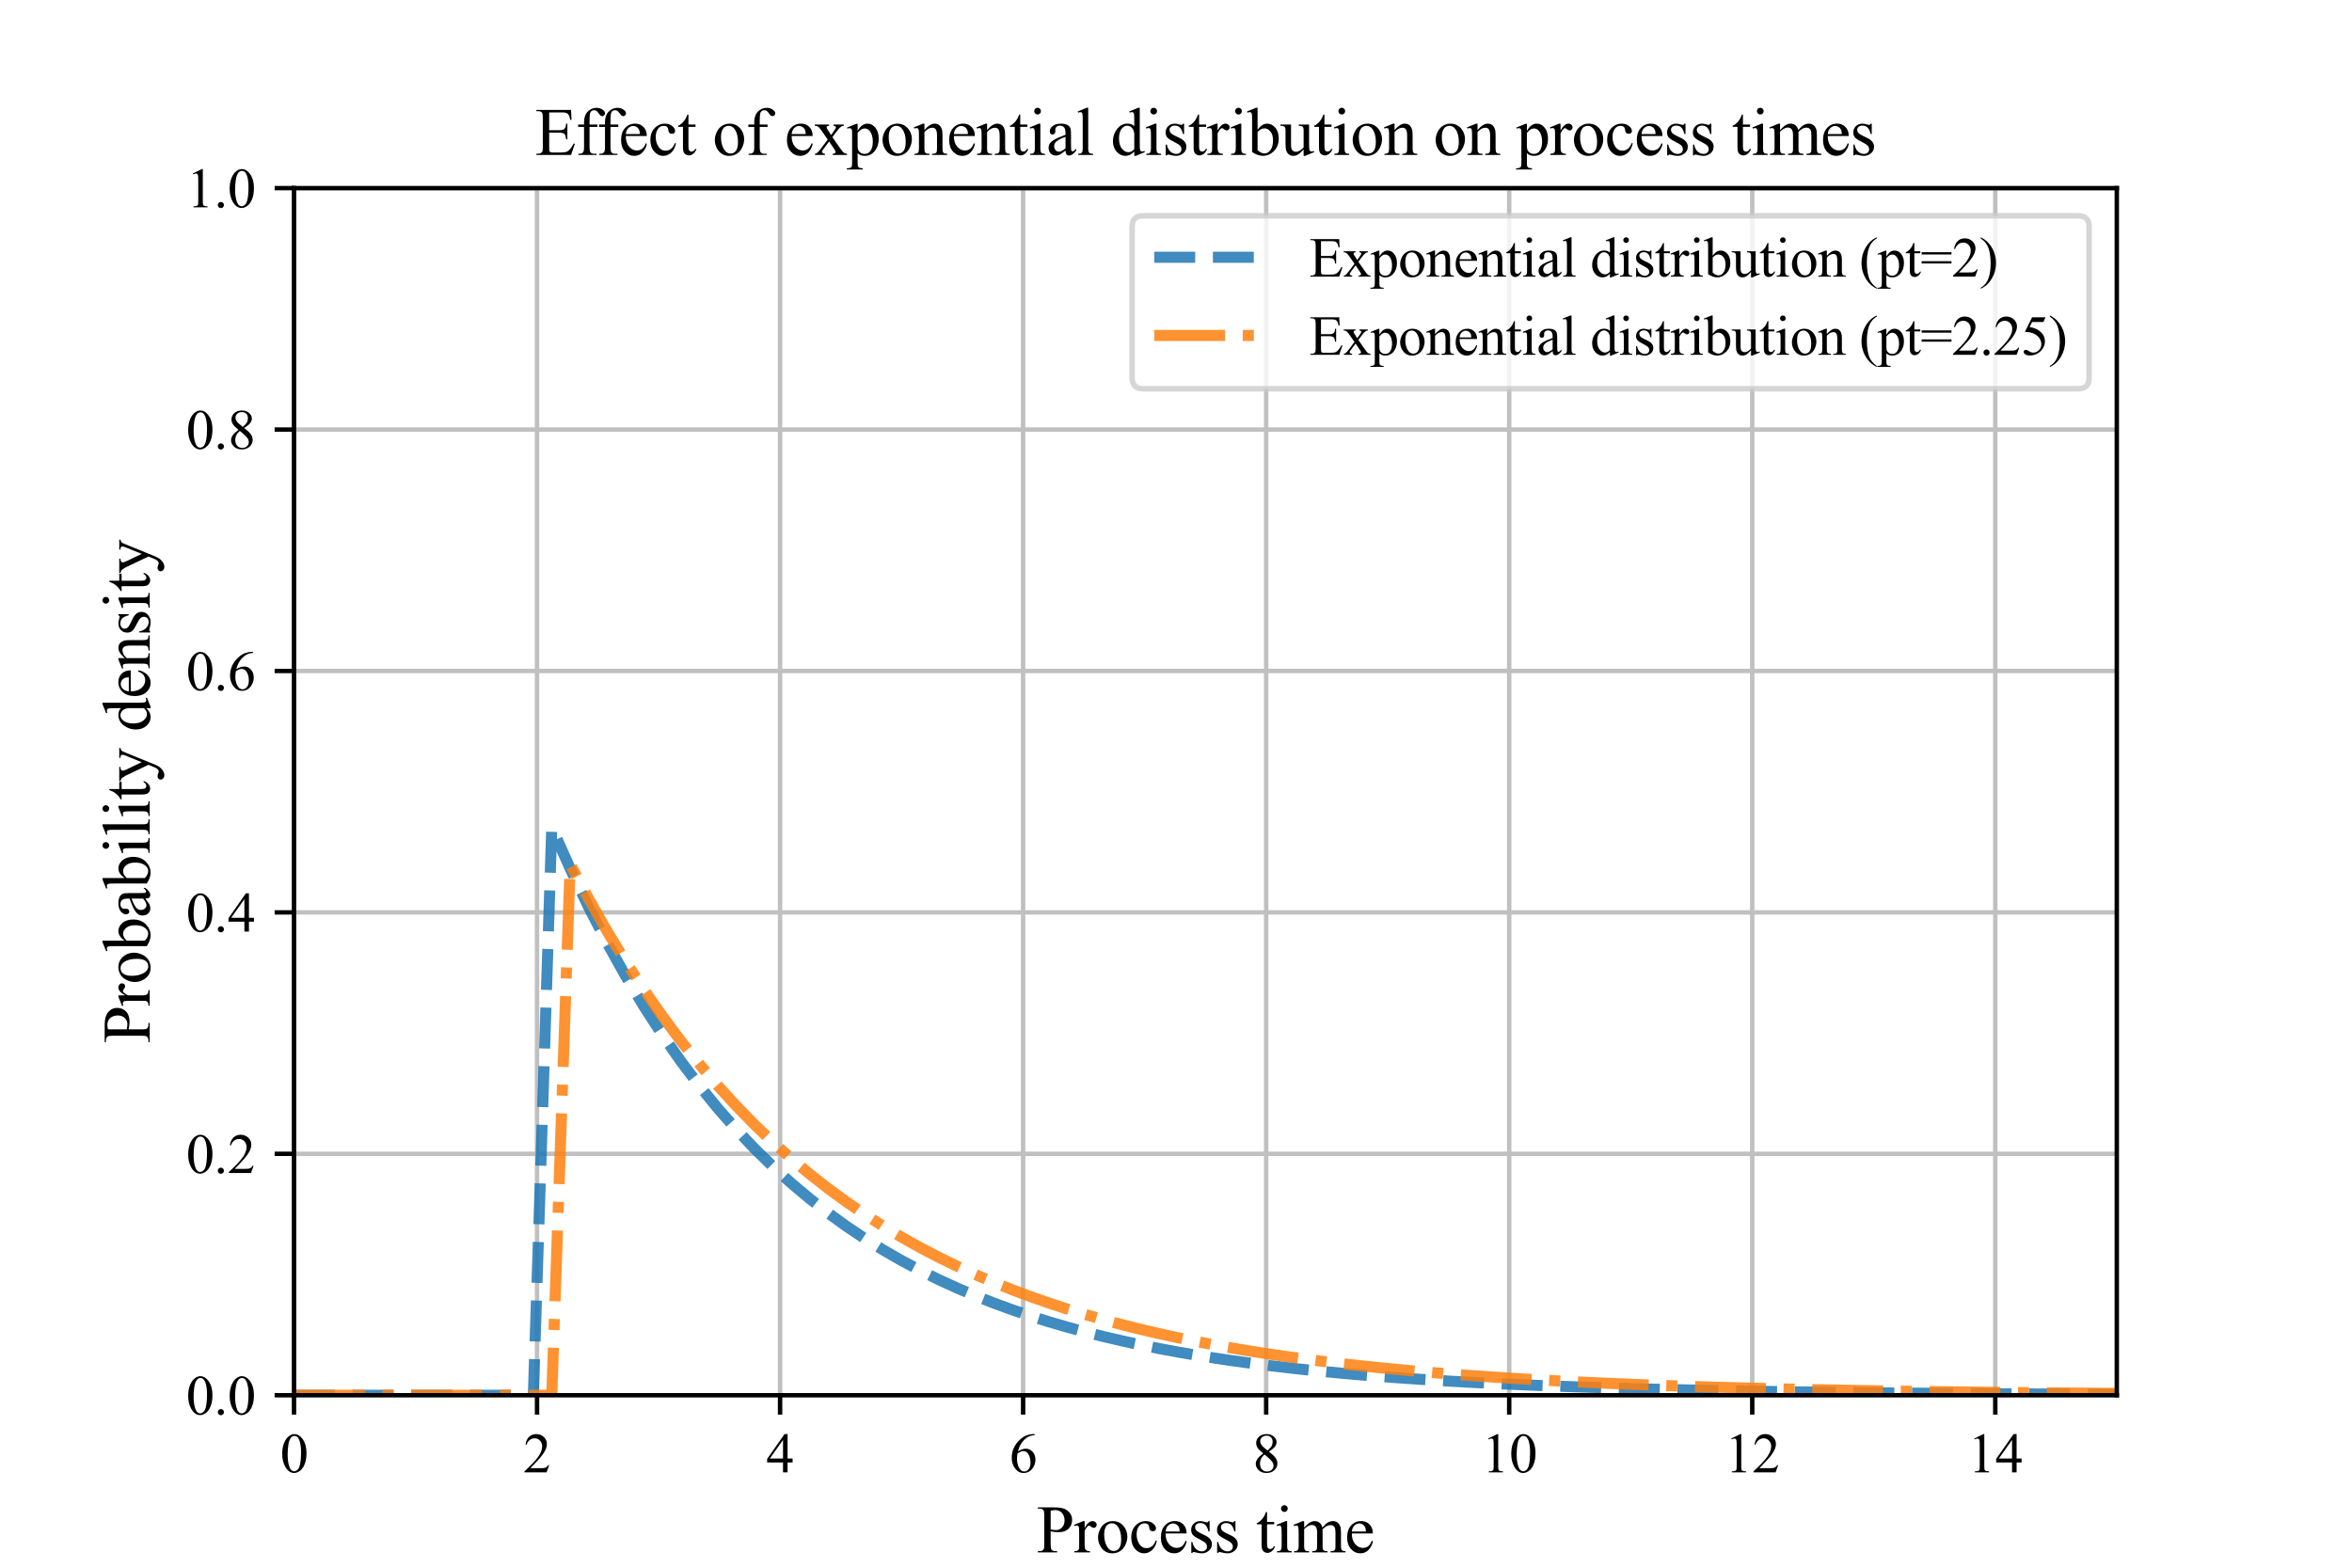 <?xml version="1.0" encoding="utf-8" standalone="no"?>
<!DOCTYPE svg PUBLIC "-//W3C//DTD SVG 1.1//EN"
  "http://www.w3.org/Graphics/SVG/1.1/DTD/svg11.dtd">
<svg xmlns:xlink="http://www.w3.org/1999/xlink" width="425.197pt" height="283.465pt" viewBox="0 0 425.197 283.465" xmlns="http://www.w3.org/2000/svg" version="1.1">
 <defs>
  <style type="text/css">*{stroke-linejoin: round; stroke-linecap: butt}</style>
 </defs>
 <g id="figure_1">
  <g id="patch_1">
   <path d="M 0 283.465 
L 425.197 283.465 
L 425.197 0 
L 0 0 
z
" style="fill: #ffffff"/>
  </g>
  <g id="axes_1">
   <g id="patch_2">
    <path d="M 53.15 252.283 
L 382.677 252.283 
L 382.677 34.016 
L 53.15 34.016 
z
" style="fill: #ffffff"/>
   </g>
   <g id="matplotlib.axis_1">
    <g id="xtick_1">
     <g id="line2d_1">
      <path d="M 53.15 252.283 
L 53.15 34.016 
" clip-path="url(#p74758fb012)" style="fill: none; stroke: #c0c0c0; stroke-width: 0.8; stroke-linecap: square"/>
     </g>
     <g id="line2d_2">
      <defs>
       <path id="m6c21733e4b" d="M 0 0 
L 0 3.5 
" style="stroke: #000000; stroke-width: 0.8"/>
      </defs>
      <g>
       <use xlink:href="#m6c21733e4b" x="53.15" y="252.283" style="stroke: #000000; stroke-width: 0.8"/>
      </g>
     </g>
     <g id="text_1">
      <!-- 0 -->
      <g transform="translate(50.65 266.227) scale(0.1 -0.1)">
       <defs>
        <path id="TimesNewRomanPSMT-30" d="M 231 2094 
Q 231 2819 450 3342 
Q 669 3866 1031 4122 
Q 1313 4325 1613 4325 
Q 2100 4325 2488 3828 
Q 2972 3213 2972 2159 
Q 2972 1422 2759 906 
Q 2547 391 2217 158 
Q 1888 -75 1581 -75 
Q 975 -75 572 641 
Q 231 1244 231 2094 
z
M 844 2016 
Q 844 1141 1059 588 
Q 1238 122 1591 122 
Q 1759 122 1940 273 
Q 2122 425 2216 781 
Q 2359 1319 2359 2297 
Q 2359 3022 2209 3506 
Q 2097 3866 1919 4016 
Q 1791 4119 1609 4119 
Q 1397 4119 1231 3928 
Q 1006 3669 925 3112 
Q 844 2556 844 2016 
z
" transform="scale(0.016)"/>
       </defs>
       <use xlink:href="#TimesNewRomanPSMT-30"/>
      </g>
     </g>
    </g>
    <g id="xtick_2">
     <g id="line2d_3">
      <path d="M 97.087 252.283 
L 97.087 34.016 
" clip-path="url(#p74758fb012)" style="fill: none; stroke: #c0c0c0; stroke-width: 0.8; stroke-linecap: square"/>
     </g>
     <g id="line2d_4">
      <g>
       <use xlink:href="#m6c21733e4b" x="97.087" y="252.283" style="stroke: #000000; stroke-width: 0.8"/>
      </g>
     </g>
     <g id="text_2">
      <!-- 2 -->
      <g transform="translate(94.587 266.227) scale(0.1 -0.1)">
       <defs>
        <path id="TimesNewRomanPSMT-32" d="M 2934 816 
L 2638 0 
L 138 0 
L 138 116 
Q 1241 1122 1691 1759 
Q 2141 2397 2141 2925 
Q 2141 3328 1894 3587 
Q 1647 3847 1303 3847 
Q 991 3847 742 3664 
Q 494 3481 375 3128 
L 259 3128 
Q 338 3706 661 4015 
Q 984 4325 1469 4325 
Q 1984 4325 2329 3994 
Q 2675 3663 2675 3213 
Q 2675 2891 2525 2569 
Q 2294 2063 1775 1497 
Q 997 647 803 472 
L 1909 472 
Q 2247 472 2383 497 
Q 2519 522 2628 598 
Q 2738 675 2819 816 
L 2934 816 
z
" transform="scale(0.016)"/>
       </defs>
       <use xlink:href="#TimesNewRomanPSMT-32"/>
      </g>
     </g>
    </g>
    <g id="xtick_3">
     <g id="line2d_5">
      <path d="M 141.024 252.283 
L 141.024 34.016 
" clip-path="url(#p74758fb012)" style="fill: none; stroke: #c0c0c0; stroke-width: 0.8; stroke-linecap: square"/>
     </g>
     <g id="line2d_6">
      <g>
       <use xlink:href="#m6c21733e4b" x="141.024" y="252.283" style="stroke: #000000; stroke-width: 0.8"/>
      </g>
     </g>
     <g id="text_3">
      <!-- 4 -->
      <g transform="translate(138.524 266.227) scale(0.1 -0.1)">
       <defs>
        <path id="TimesNewRomanPSMT-34" d="M 2978 1563 
L 2978 1119 
L 2409 1119 
L 2409 0 
L 1894 0 
L 1894 1119 
L 100 1119 
L 100 1519 
L 2066 4325 
L 2409 4325 
L 2409 1563 
L 2978 1563 
z
M 1894 1563 
L 1894 3666 
L 406 1563 
L 1894 1563 
z
" transform="scale(0.016)"/>
       </defs>
       <use xlink:href="#TimesNewRomanPSMT-34"/>
      </g>
     </g>
    </g>
    <g id="xtick_4">
     <g id="line2d_7">
      <path d="M 184.961 252.283 
L 184.961 34.016 
" clip-path="url(#p74758fb012)" style="fill: none; stroke: #c0c0c0; stroke-width: 0.8; stroke-linecap: square"/>
     </g>
     <g id="line2d_8">
      <g>
       <use xlink:href="#m6c21733e4b" x="184.961" y="252.283" style="stroke: #000000; stroke-width: 0.8"/>
      </g>
     </g>
     <g id="text_4">
      <!-- 6 -->
      <g transform="translate(182.461 266.227) scale(0.1 -0.1)">
       <defs>
        <path id="TimesNewRomanPSMT-36" d="M 2869 4325 
L 2869 4209 
Q 2456 4169 2195 4045 
Q 1934 3922 1679 3669 
Q 1425 3416 1258 3105 
Q 1091 2794 978 2366 
Q 1428 2675 1881 2675 
Q 2316 2675 2634 2325 
Q 2953 1975 2953 1425 
Q 2953 894 2631 456 
Q 2244 -75 1606 -75 
Q 1172 -75 869 213 
Q 275 772 275 1663 
Q 275 2231 503 2743 
Q 731 3256 1154 3653 
Q 1578 4050 1965 4187 
Q 2353 4325 2688 4325 
L 2869 4325 
z
M 925 2138 
Q 869 1716 869 1456 
Q 869 1156 980 804 
Q 1091 453 1309 247 
Q 1469 100 1697 100 
Q 1969 100 2183 356 
Q 2397 613 2397 1088 
Q 2397 1622 2184 2012 
Q 1972 2403 1581 2403 
Q 1463 2403 1327 2353 
Q 1191 2303 925 2138 
z
" transform="scale(0.016)"/>
       </defs>
       <use xlink:href="#TimesNewRomanPSMT-36"/>
      </g>
     </g>
    </g>
    <g id="xtick_5">
     <g id="line2d_9">
      <path d="M 228.898 252.283 
L 228.898 34.016 
" clip-path="url(#p74758fb012)" style="fill: none; stroke: #c0c0c0; stroke-width: 0.8; stroke-linecap: square"/>
     </g>
     <g id="line2d_10">
      <g>
       <use xlink:href="#m6c21733e4b" x="228.898" y="252.283" style="stroke: #000000; stroke-width: 0.8"/>
      </g>
     </g>
     <g id="text_5">
      <!-- 8 -->
      <g transform="translate(226.398 266.227) scale(0.1 -0.1)">
       <defs>
        <path id="TimesNewRomanPSMT-38" d="M 1228 2134 
Q 725 2547 579 2797 
Q 434 3047 434 3316 
Q 434 3728 753 4026 
Q 1072 4325 1600 4325 
Q 2113 4325 2425 4047 
Q 2738 3769 2738 3413 
Q 2738 3175 2569 2928 
Q 2400 2681 1866 2347 
Q 2416 1922 2594 1678 
Q 2831 1359 2831 1006 
Q 2831 559 2490 242 
Q 2150 -75 1597 -75 
Q 994 -75 656 303 
Q 388 606 388 966 
Q 388 1247 577 1523 
Q 766 1800 1228 2134 
z
M 1719 2469 
Q 2094 2806 2194 3001 
Q 2294 3197 2294 3444 
Q 2294 3772 2109 3958 
Q 1925 4144 1606 4144 
Q 1288 4144 1088 3959 
Q 888 3775 888 3528 
Q 888 3366 970 3203 
Q 1053 3041 1206 2894 
L 1719 2469 
z
M 1375 2016 
Q 1116 1797 991 1539 
Q 866 1281 866 981 
Q 866 578 1086 336 
Q 1306 94 1647 94 
Q 1984 94 2187 284 
Q 2391 475 2391 747 
Q 2391 972 2272 1150 
Q 2050 1481 1375 2016 
z
" transform="scale(0.016)"/>
       </defs>
       <use xlink:href="#TimesNewRomanPSMT-38"/>
      </g>
     </g>
    </g>
    <g id="xtick_6">
     <g id="line2d_11">
      <path d="M 272.835 252.283 
L 272.835 34.016 
" clip-path="url(#p74758fb012)" style="fill: none; stroke: #c0c0c0; stroke-width: 0.8; stroke-linecap: square"/>
     </g>
     <g id="line2d_12">
      <g>
       <use xlink:href="#m6c21733e4b" x="272.835" y="252.283" style="stroke: #000000; stroke-width: 0.8"/>
      </g>
     </g>
     <g id="text_6">
      <!-- 10 -->
      <g transform="translate(267.835 266.227) scale(0.1 -0.1)">
       <defs>
        <path id="TimesNewRomanPSMT-31" d="M 750 3822 
L 1781 4325 
L 1884 4325 
L 1884 747 
Q 1884 391 1914 303 
Q 1944 216 2037 169 
Q 2131 122 2419 116 
L 2419 0 
L 825 0 
L 825 116 
Q 1125 122 1212 167 
Q 1300 213 1334 289 
Q 1369 366 1369 747 
L 1369 3034 
Q 1369 3497 1338 3628 
Q 1316 3728 1258 3775 
Q 1200 3822 1119 3822 
Q 1003 3822 797 3725 
L 750 3822 
z
" transform="scale(0.016)"/>
       </defs>
       <use xlink:href="#TimesNewRomanPSMT-31"/>
       <use xlink:href="#TimesNewRomanPSMT-30" x="50"/>
      </g>
     </g>
    </g>
    <g id="xtick_7">
     <g id="line2d_13">
      <path d="M 316.772 252.283 
L 316.772 34.016 
" clip-path="url(#p74758fb012)" style="fill: none; stroke: #c0c0c0; stroke-width: 0.8; stroke-linecap: square"/>
     </g>
     <g id="line2d_14">
      <g>
       <use xlink:href="#m6c21733e4b" x="316.772" y="252.283" style="stroke: #000000; stroke-width: 0.8"/>
      </g>
     </g>
     <g id="text_7">
      <!-- 12 -->
      <g transform="translate(311.772 266.227) scale(0.1 -0.1)">
       <use xlink:href="#TimesNewRomanPSMT-31"/>
       <use xlink:href="#TimesNewRomanPSMT-32" x="50"/>
      </g>
     </g>
    </g>
    <g id="xtick_8">
     <g id="line2d_15">
      <path d="M 360.709 252.283 
L 360.709 34.016 
" clip-path="url(#p74758fb012)" style="fill: none; stroke: #c0c0c0; stroke-width: 0.8; stroke-linecap: square"/>
     </g>
     <g id="line2d_16">
      <g>
       <use xlink:href="#m6c21733e4b" x="360.709" y="252.283" style="stroke: #000000; stroke-width: 0.8"/>
      </g>
     </g>
     <g id="text_8">
      <!-- 14 -->
      <g transform="translate(355.709 266.227) scale(0.1 -0.1)">
       <use xlink:href="#TimesNewRomanPSMT-31"/>
       <use xlink:href="#TimesNewRomanPSMT-34" x="50"/>
      </g>
     </g>
    </g>
    <g id="text_9">
     <!-- Process time -->
     <g transform="translate(187.417 280.699) scale(0.12 -0.12)">
      <defs>
       <path id="TimesNewRomanPSMT-50" d="M 1313 1984 
L 1313 750 
Q 1313 350 1400 253 
Q 1519 116 1759 116 
L 1922 116 
L 1922 0 
L 106 0 
L 106 116 
L 266 116 
Q 534 116 650 291 
Q 713 388 713 750 
L 713 3488 
Q 713 3888 628 3984 
Q 506 4122 266 4122 
L 106 4122 
L 106 4238 
L 1659 4238 
Q 2228 4238 2556 4120 
Q 2884 4003 3109 3725 
Q 3334 3447 3334 3066 
Q 3334 2547 2992 2222 
Q 2650 1897 2025 1897 
Q 1872 1897 1694 1919 
Q 1516 1941 1313 1984 
z
M 1313 2163 
Q 1478 2131 1606 2115 
Q 1734 2100 1825 2100 
Q 2150 2100 2386 2351 
Q 2622 2603 2622 3003 
Q 2622 3278 2509 3514 
Q 2397 3750 2190 3867 
Q 1984 3984 1722 3984 
Q 1563 3984 1313 3925 
L 1313 2163 
z
" transform="scale(0.016)"/>
       <path id="TimesNewRomanPSMT-72" d="M 1038 2947 
L 1038 2303 
Q 1397 2947 1775 2947 
Q 1947 2947 2059 2842 
Q 2172 2738 2172 2600 
Q 2172 2478 2090 2393 
Q 2009 2309 1897 2309 
Q 1788 2309 1652 2417 
Q 1516 2525 1450 2525 
Q 1394 2525 1328 2463 
Q 1188 2334 1038 2041 
L 1038 669 
Q 1038 431 1097 309 
Q 1138 225 1241 169 
Q 1344 113 1538 113 
L 1538 0 
L 72 0 
L 72 113 
Q 291 113 397 181 
Q 475 231 506 341 
Q 522 394 522 644 
L 522 1753 
Q 522 2253 501 2348 
Q 481 2444 426 2487 
Q 372 2531 291 2531 
Q 194 2531 72 2484 
L 41 2597 
L 906 2947 
L 1038 2947 
z
" transform="scale(0.016)"/>
       <path id="TimesNewRomanPSMT-6f" d="M 1600 2947 
Q 2250 2947 2644 2453 
Q 2978 2031 2978 1484 
Q 2978 1100 2793 706 
Q 2609 313 2286 112 
Q 1963 -88 1566 -88 
Q 919 -88 538 428 
Q 216 863 216 1403 
Q 216 1797 411 2186 
Q 606 2575 925 2761 
Q 1244 2947 1600 2947 
z
M 1503 2744 
Q 1338 2744 1170 2645 
Q 1003 2547 900 2300 
Q 797 2053 797 1666 
Q 797 1041 1045 587 
Q 1294 134 1700 134 
Q 2003 134 2200 384 
Q 2397 634 2397 1244 
Q 2397 2006 2069 2444 
Q 1847 2744 1503 2744 
z
" transform="scale(0.016)"/>
       <path id="TimesNewRomanPSMT-63" d="M 2631 1088 
Q 2516 522 2178 217 
Q 1841 -88 1431 -88 
Q 944 -88 581 321 
Q 219 731 219 1428 
Q 219 2103 620 2525 
Q 1022 2947 1584 2947 
Q 2006 2947 2278 2723 
Q 2550 2500 2550 2259 
Q 2550 2141 2473 2067 
Q 2397 1994 2259 1994 
Q 2075 1994 1981 2113 
Q 1928 2178 1911 2362 
Q 1894 2547 1784 2644 
Q 1675 2738 1481 2738 
Q 1169 2738 978 2506 
Q 725 2200 725 1697 
Q 725 1184 976 792 
Q 1228 400 1656 400 
Q 1963 400 2206 609 
Q 2378 753 2541 1131 
L 2631 1088 
z
" transform="scale(0.016)"/>
       <path id="TimesNewRomanPSMT-65" d="M 681 1784 
Q 678 1147 991 784 
Q 1303 422 1725 422 
Q 2006 422 2214 576 
Q 2422 731 2563 1106 
L 2659 1044 
Q 2594 616 2278 264 
Q 1963 -88 1488 -88 
Q 972 -88 605 314 
Q 238 716 238 1394 
Q 238 2128 614 2539 
Q 991 2950 1559 2950 
Q 2041 2950 2350 2633 
Q 2659 2316 2659 1784 
L 681 1784 
z
M 681 1966 
L 2006 1966 
Q 1991 2241 1941 2353 
Q 1863 2528 1708 2628 
Q 1553 2728 1384 2728 
Q 1125 2728 920 2526 
Q 716 2325 681 1966 
z
" transform="scale(0.016)"/>
       <path id="TimesNewRomanPSMT-73" d="M 2050 2947 
L 2050 1972 
L 1947 1972 
Q 1828 2431 1642 2597 
Q 1456 2763 1169 2763 
Q 950 2763 815 2647 
Q 681 2531 681 2391 
Q 681 2216 781 2091 
Q 878 1963 1175 1819 
L 1631 1597 
Q 2266 1288 2266 781 
Q 2266 391 1970 151 
Q 1675 -88 1309 -88 
Q 1047 -88 709 6 
Q 606 38 541 38 
Q 469 38 428 -44 
L 325 -44 
L 325 978 
L 428 978 
Q 516 541 762 319 
Q 1009 97 1316 97 
Q 1531 97 1667 223 
Q 1803 350 1803 528 
Q 1803 744 1651 891 
Q 1500 1038 1047 1263 
Q 594 1488 453 1669 
Q 313 1847 313 2119 
Q 313 2472 555 2709 
Q 797 2947 1181 2947 
Q 1350 2947 1591 2875 
Q 1750 2828 1803 2828 
Q 1853 2828 1881 2850 
Q 1909 2872 1947 2947 
L 2050 2947 
z
" transform="scale(0.016)"/>
       <path id="TimesNewRomanPSMT-20" transform="scale(0.016)"/>
       <path id="TimesNewRomanPSMT-74" d="M 1031 3803 
L 1031 2863 
L 1700 2863 
L 1700 2644 
L 1031 2644 
L 1031 788 
Q 1031 509 1111 412 
Q 1191 316 1316 316 
Q 1419 316 1516 380 
Q 1613 444 1666 569 
L 1788 569 
Q 1678 263 1478 108 
Q 1278 -47 1066 -47 
Q 922 -47 784 33 
Q 647 113 581 261 
Q 516 409 516 719 
L 516 2644 
L 63 2644 
L 63 2747 
Q 234 2816 414 2980 
Q 594 3144 734 3369 
Q 806 3488 934 3803 
L 1031 3803 
z
" transform="scale(0.016)"/>
       <path id="TimesNewRomanPSMT-69" d="M 928 4444 
Q 1059 4444 1151 4351 
Q 1244 4259 1244 4128 
Q 1244 3997 1151 3903 
Q 1059 3809 928 3809 
Q 797 3809 703 3903 
Q 609 3997 609 4128 
Q 609 4259 701 4351 
Q 794 4444 928 4444 
z
M 1188 2947 
L 1188 647 
Q 1188 378 1227 289 
Q 1266 200 1342 156 
Q 1419 113 1622 113 
L 1622 0 
L 231 0 
L 231 113 
Q 441 113 512 153 
Q 584 194 626 287 
Q 669 381 669 647 
L 669 1750 
Q 669 2216 641 2353 
Q 619 2453 572 2492 
Q 525 2531 444 2531 
Q 356 2531 231 2484 
L 188 2597 
L 1050 2947 
L 1188 2947 
z
" transform="scale(0.016)"/>
       <path id="TimesNewRomanPSMT-6d" d="M 1050 2338 
Q 1363 2650 1419 2697 
Q 1559 2816 1721 2881 
Q 1884 2947 2044 2947 
Q 2313 2947 2506 2790 
Q 2700 2634 2766 2338 
Q 3088 2713 3309 2830 
Q 3531 2947 3766 2947 
Q 3994 2947 4170 2830 
Q 4347 2713 4450 2447 
Q 4519 2266 4519 1878 
L 4519 647 
Q 4519 378 4559 278 
Q 4591 209 4675 161 
Q 4759 113 4950 113 
L 4950 0 
L 3538 0 
L 3538 113 
L 3597 113 
Q 3781 113 3884 184 
Q 3956 234 3988 344 
Q 4000 397 4000 647 
L 4000 1878 
Q 4000 2228 3916 2372 
Q 3794 2572 3525 2572 
Q 3359 2572 3192 2489 
Q 3025 2406 2788 2181 
L 2781 2147 
L 2788 2013 
L 2788 647 
Q 2788 353 2820 281 
Q 2853 209 2943 161 
Q 3034 113 3253 113 
L 3253 0 
L 1806 0 
L 1806 113 
Q 2044 113 2133 169 
Q 2222 225 2256 338 
Q 2272 391 2272 647 
L 2272 1878 
Q 2272 2228 2169 2381 
Q 2031 2581 1784 2581 
Q 1616 2581 1450 2491 
Q 1191 2353 1050 2181 
L 1050 647 
Q 1050 366 1089 281 
Q 1128 197 1204 155 
Q 1281 113 1516 113 
L 1516 0 
L 100 0 
L 100 113 
Q 297 113 375 155 
Q 453 197 493 289 
Q 534 381 534 647 
L 534 1741 
Q 534 2213 506 2350 
Q 484 2453 437 2492 
Q 391 2531 309 2531 
Q 222 2531 100 2484 
L 53 2597 
L 916 2947 
L 1050 2947 
L 1050 2338 
z
" transform="scale(0.016)"/>
      </defs>
      <use xlink:href="#TimesNewRomanPSMT-50"/>
      <use xlink:href="#TimesNewRomanPSMT-72" x="55.615"/>
      <use xlink:href="#TimesNewRomanPSMT-6f" x="88.916"/>
      <use xlink:href="#TimesNewRomanPSMT-63" x="138.916"/>
      <use xlink:href="#TimesNewRomanPSMT-65" x="183.301"/>
      <use xlink:href="#TimesNewRomanPSMT-73" x="227.686"/>
      <use xlink:href="#TimesNewRomanPSMT-73" x="266.602"/>
      <use xlink:href="#TimesNewRomanPSMT-20" x="305.518"/>
      <use xlink:href="#TimesNewRomanPSMT-74" x="330.518"/>
      <use xlink:href="#TimesNewRomanPSMT-69" x="358.301"/>
      <use xlink:href="#TimesNewRomanPSMT-6d" x="386.084"/>
      <use xlink:href="#TimesNewRomanPSMT-65" x="463.867"/>
     </g>
    </g>
   </g>
   <g id="matplotlib.axis_2">
    <g id="ytick_1">
     <g id="line2d_17">
      <path d="M 53.15 252.283 
L 382.677 252.283 
" clip-path="url(#p74758fb012)" style="fill: none; stroke: #c0c0c0; stroke-width: 0.8; stroke-linecap: square"/>
     </g>
     <g id="line2d_18">
      <defs>
       <path id="m03131d30ea" d="M 0 0 
L -3.5 0 
" style="stroke: #000000; stroke-width: 0.8"/>
      </defs>
      <g>
       <use xlink:href="#m03131d30ea" x="53.15" y="252.283" style="stroke: #000000; stroke-width: 0.8"/>
      </g>
     </g>
     <g id="text_10">
      <!-- 0.0 -->
      <g transform="translate(33.65 255.755) scale(0.1 -0.1)">
       <defs>
        <path id="TimesNewRomanPSMT-2e" d="M 800 606 
Q 947 606 1047 504 
Q 1147 403 1147 259 
Q 1147 116 1045 14 
Q 944 -88 800 -88 
Q 656 -88 554 14 
Q 453 116 453 259 
Q 453 406 554 506 
Q 656 606 800 606 
z
" transform="scale(0.016)"/>
       </defs>
       <use xlink:href="#TimesNewRomanPSMT-30"/>
       <use xlink:href="#TimesNewRomanPSMT-2e" x="50"/>
       <use xlink:href="#TimesNewRomanPSMT-30" x="75"/>
      </g>
     </g>
    </g>
    <g id="ytick_2">
     <g id="line2d_19">
      <path d="M 53.15 208.63 
L 382.677 208.63 
" clip-path="url(#p74758fb012)" style="fill: none; stroke: #c0c0c0; stroke-width: 0.8; stroke-linecap: square"/>
     </g>
     <g id="line2d_20">
      <g>
       <use xlink:href="#m03131d30ea" x="53.15" y="208.63" style="stroke: #000000; stroke-width: 0.8"/>
      </g>
     </g>
     <g id="text_11">
      <!-- 0.2 -->
      <g transform="translate(33.65 212.102) scale(0.1 -0.1)">
       <use xlink:href="#TimesNewRomanPSMT-30"/>
       <use xlink:href="#TimesNewRomanPSMT-2e" x="50"/>
       <use xlink:href="#TimesNewRomanPSMT-32" x="75"/>
      </g>
     </g>
    </g>
    <g id="ytick_3">
     <g id="line2d_21">
      <path d="M 53.15 164.976 
L 382.677 164.976 
" clip-path="url(#p74758fb012)" style="fill: none; stroke: #c0c0c0; stroke-width: 0.8; stroke-linecap: square"/>
     </g>
     <g id="line2d_22">
      <g>
       <use xlink:href="#m03131d30ea" x="53.15" y="164.976" style="stroke: #000000; stroke-width: 0.8"/>
      </g>
     </g>
     <g id="text_12">
      <!-- 0.4 -->
      <g transform="translate(33.65 168.448) scale(0.1 -0.1)">
       <use xlink:href="#TimesNewRomanPSMT-30"/>
       <use xlink:href="#TimesNewRomanPSMT-2e" x="50"/>
       <use xlink:href="#TimesNewRomanPSMT-34" x="75"/>
      </g>
     </g>
    </g>
    <g id="ytick_4">
     <g id="line2d_23">
      <path d="M 53.15 121.323 
L 382.677 121.323 
" clip-path="url(#p74758fb012)" style="fill: none; stroke: #c0c0c0; stroke-width: 0.8; stroke-linecap: square"/>
     </g>
     <g id="line2d_24">
      <g>
       <use xlink:href="#m03131d30ea" x="53.15" y="121.323" style="stroke: #000000; stroke-width: 0.8"/>
      </g>
     </g>
     <g id="text_13">
      <!-- 0.6 -->
      <g transform="translate(33.65 124.795) scale(0.1 -0.1)">
       <use xlink:href="#TimesNewRomanPSMT-30"/>
       <use xlink:href="#TimesNewRomanPSMT-2e" x="50"/>
       <use xlink:href="#TimesNewRomanPSMT-36" x="75"/>
      </g>
     </g>
    </g>
    <g id="ytick_5">
     <g id="line2d_25">
      <path d="M 53.15 77.669 
L 382.677 77.669 
" clip-path="url(#p74758fb012)" style="fill: none; stroke: #c0c0c0; stroke-width: 0.8; stroke-linecap: square"/>
     </g>
     <g id="line2d_26">
      <g>
       <use xlink:href="#m03131d30ea" x="53.15" y="77.669" style="stroke: #000000; stroke-width: 0.8"/>
      </g>
     </g>
     <g id="text_14">
      <!-- 0.8 -->
      <g transform="translate(33.65 81.141) scale(0.1 -0.1)">
       <use xlink:href="#TimesNewRomanPSMT-30"/>
       <use xlink:href="#TimesNewRomanPSMT-2e" x="50"/>
       <use xlink:href="#TimesNewRomanPSMT-38" x="75"/>
      </g>
     </g>
    </g>
    <g id="ytick_6">
     <g id="line2d_27">
      <path d="M 53.15 34.016 
L 382.677 34.016 
" clip-path="url(#p74758fb012)" style="fill: none; stroke: #c0c0c0; stroke-width: 0.8; stroke-linecap: square"/>
     </g>
     <g id="line2d_28">
      <g>
       <use xlink:href="#m03131d30ea" x="53.15" y="34.016" style="stroke: #000000; stroke-width: 0.8"/>
      </g>
     </g>
     <g id="text_15">
      <!-- 1.0 -->
      <g transform="translate(33.65 37.488) scale(0.1 -0.1)">
       <use xlink:href="#TimesNewRomanPSMT-31"/>
       <use xlink:href="#TimesNewRomanPSMT-2e" x="50"/>
       <use xlink:href="#TimesNewRomanPSMT-30" x="75"/>
      </g>
     </g>
    </g>
    <g id="text_16">
     <!-- Probability density -->
     <g transform="translate(27.06 188.647) rotate(-90) scale(0.12 -0.12)">
      <defs>
       <path id="TimesNewRomanPSMT-62" d="M 984 2369 
Q 1400 2947 1881 2947 
Q 2322 2947 2650 2570 
Q 2978 2194 2978 1541 
Q 2978 778 2472 313 
Q 2038 -88 1503 -88 
Q 1253 -88 995 3 
Q 738 94 469 275 
L 469 3241 
Q 469 3728 445 3840 
Q 422 3953 372 3993 
Q 322 4034 247 4034 
Q 159 4034 28 3984 
L -16 4094 
L 844 4444 
L 984 4444 
L 984 2369 
z
M 984 2169 
L 984 456 
Q 1144 300 1314 220 
Q 1484 141 1663 141 
Q 1947 141 2192 453 
Q 2438 766 2438 1363 
Q 2438 1913 2192 2208 
Q 1947 2503 1634 2503 
Q 1469 2503 1303 2419 
Q 1178 2356 984 2169 
z
" transform="scale(0.016)"/>
       <path id="TimesNewRomanPSMT-61" d="M 1822 413 
Q 1381 72 1269 19 
Q 1100 -59 909 -59 
Q 613 -59 420 144 
Q 228 347 228 678 
Q 228 888 322 1041 
Q 450 1253 767 1440 
Q 1084 1628 1822 1897 
L 1822 2009 
Q 1822 2438 1686 2597 
Q 1550 2756 1291 2756 
Q 1094 2756 978 2650 
Q 859 2544 859 2406 
L 866 2225 
Q 866 2081 792 2003 
Q 719 1925 600 1925 
Q 484 1925 411 2006 
Q 338 2088 338 2228 
Q 338 2497 613 2722 
Q 888 2947 1384 2947 
Q 1766 2947 2009 2819 
Q 2194 2722 2281 2516 
Q 2338 2381 2338 1966 
L 2338 994 
Q 2338 584 2353 492 
Q 2369 400 2405 369 
Q 2441 338 2488 338 
Q 2538 338 2575 359 
Q 2641 400 2828 588 
L 2828 413 
Q 2478 -56 2159 -56 
Q 2006 -56 1915 50 
Q 1825 156 1822 413 
z
M 1822 616 
L 1822 1706 
Q 1350 1519 1213 1441 
Q 966 1303 859 1153 
Q 753 1003 753 825 
Q 753 600 887 451 
Q 1022 303 1197 303 
Q 1434 303 1822 616 
z
" transform="scale(0.016)"/>
       <path id="TimesNewRomanPSMT-6c" d="M 1184 4444 
L 1184 647 
Q 1184 378 1223 290 
Q 1263 203 1344 158 
Q 1425 113 1647 113 
L 1647 0 
L 244 0 
L 244 113 
Q 441 113 512 153 
Q 584 194 625 287 
Q 666 381 666 647 
L 666 3247 
Q 666 3731 644 3842 
Q 622 3953 573 3993 
Q 525 4034 450 4034 
Q 369 4034 244 3984 
L 191 4094 
L 1044 4444 
L 1184 4444 
z
" transform="scale(0.016)"/>
       <path id="TimesNewRomanPSMT-79" d="M 38 2863 
L 1372 2863 
L 1372 2747 
L 1306 2747 
Q 1166 2747 1095 2686 
Q 1025 2625 1025 2534 
Q 1025 2413 1128 2197 
L 1825 753 
L 2466 2334 
Q 2519 2463 2519 2588 
Q 2519 2644 2497 2672 
Q 2472 2706 2419 2726 
Q 2366 2747 2231 2747 
L 2231 2863 
L 3163 2863 
L 3163 2747 
Q 3047 2734 2984 2696 
Q 2922 2659 2847 2556 
Q 2819 2513 2741 2316 
L 1575 -541 
Q 1406 -956 1132 -1168 
Q 859 -1381 606 -1381 
Q 422 -1381 303 -1275 
Q 184 -1169 184 -1031 
Q 184 -900 270 -820 
Q 356 -741 506 -741 
Q 609 -741 788 -809 
Q 913 -856 944 -856 
Q 1038 -856 1148 -759 
Q 1259 -663 1372 -384 
L 1575 113 
L 547 2272 
Q 500 2369 397 2513 
Q 319 2622 269 2659 
Q 197 2709 38 2747 
L 38 2863 
z
" transform="scale(0.016)"/>
       <path id="TimesNewRomanPSMT-64" d="M 2222 322 
Q 2013 103 1813 7 
Q 1613 -88 1381 -88 
Q 913 -88 563 304 
Q 213 697 213 1313 
Q 213 1928 600 2439 
Q 988 2950 1597 2950 
Q 1975 2950 2222 2709 
L 2222 3238 
Q 2222 3728 2198 3840 
Q 2175 3953 2125 3993 
Q 2075 4034 2000 4034 
Q 1919 4034 1784 3984 
L 1744 4094 
L 2597 4444 
L 2738 4444 
L 2738 1134 
Q 2738 631 2761 520 
Q 2784 409 2836 365 
Q 2888 322 2956 322 
Q 3041 322 3181 375 
L 3216 266 
L 2366 -88 
L 2222 -88 
L 2222 322 
z
M 2222 541 
L 2222 2016 
Q 2203 2228 2109 2403 
Q 2016 2578 1861 2667 
Q 1706 2756 1559 2756 
Q 1284 2756 1069 2509 
Q 784 2184 784 1559 
Q 784 928 1059 592 
Q 1334 256 1672 256 
Q 1956 256 2222 541 
z
" transform="scale(0.016)"/>
       <path id="TimesNewRomanPSMT-6e" d="M 1034 2341 
Q 1538 2947 1994 2947 
Q 2228 2947 2397 2830 
Q 2566 2713 2666 2444 
Q 2734 2256 2734 1869 
L 2734 647 
Q 2734 375 2778 278 
Q 2813 200 2889 156 
Q 2966 113 3172 113 
L 3172 0 
L 1756 0 
L 1756 113 
L 1816 113 
Q 2016 113 2095 173 
Q 2175 234 2206 353 
Q 2219 400 2219 647 
L 2219 1819 
Q 2219 2209 2117 2386 
Q 2016 2563 1775 2563 
Q 1403 2563 1034 2156 
L 1034 647 
Q 1034 356 1069 288 
Q 1113 197 1189 155 
Q 1266 113 1500 113 
L 1500 0 
L 84 0 
L 84 113 
L 147 113 
Q 366 113 442 223 
Q 519 334 519 647 
L 519 1709 
Q 519 2225 495 2337 
Q 472 2450 423 2490 
Q 375 2531 294 2531 
Q 206 2531 84 2484 
L 38 2597 
L 900 2947 
L 1034 2947 
L 1034 2341 
z
" transform="scale(0.016)"/>
      </defs>
      <use xlink:href="#TimesNewRomanPSMT-50"/>
      <use xlink:href="#TimesNewRomanPSMT-72" x="55.615"/>
      <use xlink:href="#TimesNewRomanPSMT-6f" x="88.916"/>
      <use xlink:href="#TimesNewRomanPSMT-62" x="138.916"/>
      <use xlink:href="#TimesNewRomanPSMT-61" x="188.916"/>
      <use xlink:href="#TimesNewRomanPSMT-62" x="233.301"/>
      <use xlink:href="#TimesNewRomanPSMT-69" x="283.301"/>
      <use xlink:href="#TimesNewRomanPSMT-6c" x="311.084"/>
      <use xlink:href="#TimesNewRomanPSMT-69" x="338.867"/>
      <use xlink:href="#TimesNewRomanPSMT-74" x="366.65"/>
      <use xlink:href="#TimesNewRomanPSMT-79" x="394.434"/>
      <use xlink:href="#TimesNewRomanPSMT-20" x="444.434"/>
      <use xlink:href="#TimesNewRomanPSMT-64" x="469.434"/>
      <use xlink:href="#TimesNewRomanPSMT-65" x="519.434"/>
      <use xlink:href="#TimesNewRomanPSMT-6e" x="563.818"/>
      <use xlink:href="#TimesNewRomanPSMT-73" x="613.818"/>
      <use xlink:href="#TimesNewRomanPSMT-69" x="652.734"/>
      <use xlink:href="#TimesNewRomanPSMT-74" x="680.518"/>
      <use xlink:href="#TimesNewRomanPSMT-79" x="708.301"/>
     </g>
    </g>
   </g>
   <g id="line2d_29">
    <path d="M 53.15 252.283 
L 56.478 252.283 
L 59.807 252.283 
L 63.135 252.283 
L 66.464 252.283 
L 69.792 252.283 
L 73.121 252.283 
L 76.45 252.283 
L 79.778 252.283 
L 83.107 252.283 
L 86.435 252.283 
L 89.764 252.283 
L 93.092 252.283 
L 96.421 252.283 
L 99.749 149.567 
L 103.078 157.061 
L 106.407 164.009 
L 109.735 170.449 
L 113.064 176.42 
L 116.392 181.955 
L 119.721 187.086 
L 123.049 191.843 
L 126.378 196.252 
L 129.707 200.34 
L 133.035 204.13 
L 136.364 207.643 
L 139.692 210.9 
L 143.021 213.919 
L 146.349 216.718 
L 149.678 219.313 
L 153.006 221.719 
L 156.335 223.949 
L 159.664 226.016 
L 162.992 227.932 
L 166.321 229.709 
L 169.649 231.356 
L 172.978 232.883 
L 176.306 234.298 
L 179.635 235.611 
L 182.963 236.827 
L 186.292 237.955 
L 189.621 239 
L 192.949 239.969 
L 196.278 240.868 
L 199.606 241.701 
L 202.935 242.473 
L 206.263 243.188 
L 209.592 243.852 
L 212.921 244.467 
L 216.249 245.037 
L 219.578 245.566 
L 222.906 246.056 
L 226.235 246.511 
L 229.563 246.932 
L 232.892 247.322 
L 236.22 247.684 
L 239.549 248.02 
L 242.878 248.331 
L 246.206 248.619 
L 249.535 248.887 
L 252.863 249.134 
L 256.192 249.364 
L 259.52 249.577 
L 262.849 249.775 
L 266.178 249.958 
L 269.506 250.127 
L 272.835 250.285 
L 276.163 250.43 
L 279.492 250.566 
L 282.82 250.691 
L 286.149 250.807 
L 289.477 250.915 
L 292.806 251.015 
L 296.135 251.107 
L 299.463 251.193 
L 302.792 251.273 
L 306.12 251.346 
L 309.449 251.415 
L 312.777 251.478 
L 316.106 251.537 
L 319.435 251.591 
L 322.763 251.642 
L 326.092 251.689 
L 329.42 251.732 
L 332.749 251.772 
L 336.077 251.81 
L 339.406 251.844 
L 342.734 251.876 
L 346.063 251.906 
L 349.392 251.933 
L 352.72 251.959 
L 356.049 251.983 
L 359.377 252.005 
L 362.706 252.025 
L 366.034 252.044 
L 369.363 252.061 
L 372.691 252.078 
L 376.02 252.093 
L 379.349 252.106 
L 382.677 252.119 
" clip-path="url(#p74758fb012)" style="fill: none; stroke-dasharray: 7.4,3.2; stroke-dashoffset: 0; stroke: #1f77b4; stroke-opacity: 0.85; stroke-width: 2"/>
   </g>
   <g id="line2d_30">
    <path d="M 53.15 252.283 
L 56.478 252.283 
L 59.807 252.283 
L 63.135 252.283 
L 66.464 252.283 
L 69.792 252.283 
L 73.121 252.283 
L 76.45 252.283 
L 79.778 252.283 
L 83.107 252.283 
L 86.435 252.283 
L 89.764 252.283 
L 93.092 252.283 
L 96.421 252.283 
L 99.749 252.283 
L 103.078 156.251 
L 106.407 162.504 
L 109.735 168.351 
L 113.064 173.817 
L 116.392 178.927 
L 119.721 183.704 
L 123.049 188.17 
L 126.378 192.345 
L 129.707 196.249 
L 133.035 199.898 
L 136.364 203.309 
L 139.692 206.499 
L 143.021 209.48 
L 146.349 212.268 
L 149.678 214.874 
L 153.006 217.31 
L 156.335 219.588 
L 159.664 221.717 
L 162.992 223.707 
L 166.321 225.568 
L 169.649 227.308 
L 172.978 228.935 
L 176.306 230.455 
L 179.635 231.877 
L 182.963 233.206 
L 186.292 234.448 
L 189.621 235.609 
L 192.949 236.695 
L 196.278 237.71 
L 199.606 238.66 
L 202.935 239.547 
L 206.263 240.376 
L 209.592 241.152 
L 212.921 241.877 
L 216.249 242.554 
L 219.578 243.188 
L 222.906 243.78 
L 226.235 244.334 
L 229.563 244.852 
L 232.892 245.336 
L 236.22 245.788 
L 239.549 246.211 
L 242.878 246.607 
L 246.206 246.976 
L 249.535 247.322 
L 252.863 247.645 
L 256.192 247.947 
L 259.52 248.229 
L 262.849 248.493 
L 266.178 248.74 
L 269.506 248.971 
L 272.835 249.187 
L 276.163 249.388 
L 279.492 249.577 
L 282.82 249.753 
L 286.149 249.918 
L 289.477 250.072 
L 292.806 250.216 
L 296.135 250.351 
L 299.463 250.477 
L 302.792 250.594 
L 306.12 250.704 
L 309.449 250.807 
L 312.777 250.903 
L 316.106 250.993 
L 319.435 251.077 
L 322.763 251.156 
L 326.092 251.229 
L 329.42 251.298 
L 332.749 251.362 
L 336.077 251.422 
L 339.406 251.478 
L 342.734 251.531 
L 346.063 251.58 
L 349.392 251.625 
L 352.72 251.668 
L 356.049 251.708 
L 359.377 251.746 
L 362.706 251.781 
L 366.034 251.814 
L 369.363 251.844 
L 372.691 251.873 
L 376.02 251.899 
L 379.349 251.925 
L 382.677 251.948 
" clip-path="url(#p74758fb012)" style="fill: none; stroke-dasharray: 12.8,3.2,2,3.2; stroke-dashoffset: 0; stroke: #ff7f0e; stroke-opacity: 0.85; stroke-width: 2"/>
   </g>
   <g id="patch_3">
    <path d="M 53.15 252.283 
L 53.15 34.016 
" style="fill: none; stroke: #000000; stroke-width: 0.8; stroke-linejoin: miter; stroke-linecap: square"/>
   </g>
   <g id="patch_4">
    <path d="M 382.677 252.283 
L 382.677 34.016 
" style="fill: none; stroke: #000000; stroke-width: 0.8; stroke-linejoin: miter; stroke-linecap: square"/>
   </g>
   <g id="patch_5">
    <path d="M 53.15 252.283 
L 382.677 252.283 
" style="fill: none; stroke: #000000; stroke-width: 0.8; stroke-linejoin: miter; stroke-linecap: square"/>
   </g>
   <g id="patch_6">
    <path d="M 53.15 34.016 
L 382.677 34.016 
" style="fill: none; stroke: #000000; stroke-width: 0.8; stroke-linejoin: miter; stroke-linecap: square"/>
   </g>
   <g id="text_17">
    <!-- Effect of exponential distribution on process times -->
    <g transform="translate(96.713 28.016) scale(0.12 -0.12)">
     <defs>
      <path id="TimesNewRomanPSMT-45" d="M 1338 4006 
L 1338 2331 
L 2269 2331 
Q 2631 2331 2753 2441 
Q 2916 2584 2934 2947 
L 3050 2947 
L 3050 1472 
L 2934 1472 
Q 2891 1781 2847 1869 
Q 2791 1978 2662 2040 
Q 2534 2103 2269 2103 
L 1338 2103 
L 1338 706 
Q 1338 425 1363 364 
Q 1388 303 1450 267 
Q 1513 231 1688 231 
L 2406 231 
Q 2766 231 2928 281 
Q 3091 331 3241 478 
Q 3434 672 3638 1063 
L 3763 1063 
L 3397 0 
L 131 0 
L 131 116 
L 281 116 
Q 431 116 566 188 
Q 666 238 702 338 
Q 738 438 738 747 
L 738 3500 
Q 738 3903 656 3997 
Q 544 4122 281 4122 
L 131 4122 
L 131 4238 
L 3397 4238 
L 3444 3309 
L 3322 3309 
Q 3256 3644 3176 3769 
Q 3097 3894 2941 3959 
Q 2816 4006 2500 4006 
L 1338 4006 
z
" transform="scale(0.016)"/>
      <path id="TimesNewRomanPSMT-66" d="M 1319 2638 
L 1319 756 
Q 1319 356 1406 250 
Q 1522 113 1716 113 
L 1975 113 
L 1975 0 
L 266 0 
L 266 113 
L 394 113 
Q 519 113 622 175 
Q 725 238 764 344 
Q 803 450 803 756 
L 803 2638 
L 247 2638 
L 247 2863 
L 803 2863 
L 803 3050 
Q 803 3478 940 3775 
Q 1078 4072 1361 4255 
Q 1644 4438 1997 4438 
Q 2325 4438 2600 4225 
Q 2781 4084 2781 3909 
Q 2781 3816 2700 3733 
Q 2619 3650 2525 3650 
Q 2453 3650 2373 3701 
Q 2294 3753 2178 3923 
Q 2063 4094 1966 4153 
Q 1869 4213 1750 4213 
Q 1606 4213 1506 4136 
Q 1406 4059 1362 3898 
Q 1319 3738 1319 3069 
L 1319 2863 
L 2056 2863 
L 2056 2638 
L 1319 2638 
z
" transform="scale(0.016)"/>
      <path id="TimesNewRomanPSMT-78" d="M 84 2863 
L 1431 2863 
L 1431 2747 
Q 1303 2747 1251 2703 
Q 1200 2659 1200 2588 
Q 1200 2513 1309 2356 
Q 1344 2306 1413 2200 
L 1616 1875 
L 1850 2200 
Q 2075 2509 2075 2591 
Q 2075 2656 2022 2701 
Q 1969 2747 1850 2747 
L 1850 2863 
L 2819 2863 
L 2819 2747 
Q 2666 2738 2553 2663 
Q 2400 2556 2134 2200 
L 1744 1678 
L 2456 653 
Q 2719 275 2831 198 
Q 2944 122 3122 113 
L 3122 0 
L 1772 0 
L 1772 113 
Q 1913 113 1991 175 
Q 2050 219 2050 291 
Q 2050 363 1850 653 
L 1431 1266 
L 972 653 
Q 759 369 759 316 
Q 759 241 829 180 
Q 900 119 1041 113 
L 1041 0 
L 106 0 
L 106 113 
Q 219 128 303 191 
Q 422 281 703 653 
L 1303 1450 
L 759 2238 
Q 528 2575 401 2661 
Q 275 2747 84 2747 
L 84 2863 
z
" transform="scale(0.016)"/>
      <path id="TimesNewRomanPSMT-70" d="M -6 2578 
L 875 2934 
L 994 2934 
L 994 2266 
Q 1216 2644 1439 2795 
Q 1663 2947 1909 2947 
Q 2341 2947 2628 2609 
Q 2981 2197 2981 1534 
Q 2981 794 2556 309 
Q 2206 -88 1675 -88 
Q 1444 -88 1275 -22 
Q 1150 25 994 166 
L 994 -706 
Q 994 -1000 1030 -1079 
Q 1066 -1159 1155 -1206 
Q 1244 -1253 1478 -1253 
L 1478 -1369 
L -22 -1369 
L -22 -1253 
L 56 -1253 
Q 228 -1256 350 -1188 
Q 409 -1153 442 -1076 
Q 475 -1000 475 -688 
L 475 2019 
Q 475 2297 450 2372 
Q 425 2447 370 2484 
Q 316 2522 222 2522 
Q 147 2522 31 2478 
L -6 2578 
z
M 994 2081 
L 994 1013 
Q 994 666 1022 556 
Q 1066 375 1236 237 
Q 1406 100 1666 100 
Q 1978 100 2172 344 
Q 2425 663 2425 1241 
Q 2425 1897 2138 2250 
Q 1938 2494 1663 2494 
Q 1513 2494 1366 2419 
Q 1253 2363 994 2081 
z
" transform="scale(0.016)"/>
      <path id="TimesNewRomanPSMT-75" d="M 2709 2863 
L 2709 1128 
Q 2709 631 2732 520 
Q 2756 409 2807 365 
Q 2859 322 2928 322 
Q 3025 322 3147 375 
L 3191 266 
L 2334 -88 
L 2194 -88 
L 2194 519 
Q 1825 119 1631 15 
Q 1438 -88 1222 -88 
Q 981 -88 804 51 
Q 628 191 559 409 
Q 491 628 491 1028 
L 491 2306 
Q 491 2509 447 2587 
Q 403 2666 317 2708 
Q 231 2750 6 2747 
L 6 2863 
L 1009 2863 
L 1009 947 
Q 1009 547 1148 422 
Q 1288 297 1484 297 
Q 1619 297 1789 381 
Q 1959 466 2194 703 
L 2194 2325 
Q 2194 2569 2105 2655 
Q 2016 2741 1734 2747 
L 1734 2863 
L 2709 2863 
z
" transform="scale(0.016)"/>
     </defs>
     <use xlink:href="#TimesNewRomanPSMT-45"/>
     <use xlink:href="#TimesNewRomanPSMT-66" x="61.084"/>
     <use xlink:href="#TimesNewRomanPSMT-66" x="92.635"/>
     <use xlink:href="#TimesNewRomanPSMT-65" x="125.936"/>
     <use xlink:href="#TimesNewRomanPSMT-63" x="170.32"/>
     <use xlink:href="#TimesNewRomanPSMT-74" x="214.705"/>
     <use xlink:href="#TimesNewRomanPSMT-20" x="242.488"/>
     <use xlink:href="#TimesNewRomanPSMT-6f" x="267.488"/>
     <use xlink:href="#TimesNewRomanPSMT-66" x="317.488"/>
     <use xlink:href="#TimesNewRomanPSMT-20" x="350.789"/>
     <use xlink:href="#TimesNewRomanPSMT-65" x="375.789"/>
     <use xlink:href="#TimesNewRomanPSMT-78" x="420.174"/>
     <use xlink:href="#TimesNewRomanPSMT-70" x="470.174"/>
     <use xlink:href="#TimesNewRomanPSMT-6f" x="520.174"/>
     <use xlink:href="#TimesNewRomanPSMT-6e" x="570.174"/>
     <use xlink:href="#TimesNewRomanPSMT-65" x="620.174"/>
     <use xlink:href="#TimesNewRomanPSMT-6e" x="664.559"/>
     <use xlink:href="#TimesNewRomanPSMT-74" x="714.559"/>
     <use xlink:href="#TimesNewRomanPSMT-69" x="742.342"/>
     <use xlink:href="#TimesNewRomanPSMT-61" x="770.125"/>
     <use xlink:href="#TimesNewRomanPSMT-6c" x="814.51"/>
     <use xlink:href="#TimesNewRomanPSMT-20" x="842.293"/>
     <use xlink:href="#TimesNewRomanPSMT-64" x="867.293"/>
     <use xlink:href="#TimesNewRomanPSMT-69" x="917.293"/>
     <use xlink:href="#TimesNewRomanPSMT-73" x="945.076"/>
     <use xlink:href="#TimesNewRomanPSMT-74" x="983.992"/>
     <use xlink:href="#TimesNewRomanPSMT-72" x="1011.775"/>
     <use xlink:href="#TimesNewRomanPSMT-69" x="1045.076"/>
     <use xlink:href="#TimesNewRomanPSMT-62" x="1072.859"/>
     <use xlink:href="#TimesNewRomanPSMT-75" x="1122.859"/>
     <use xlink:href="#TimesNewRomanPSMT-74" x="1172.859"/>
     <use xlink:href="#TimesNewRomanPSMT-69" x="1200.643"/>
     <use xlink:href="#TimesNewRomanPSMT-6f" x="1228.426"/>
     <use xlink:href="#TimesNewRomanPSMT-6e" x="1278.426"/>
     <use xlink:href="#TimesNewRomanPSMT-20" x="1328.426"/>
     <use xlink:href="#TimesNewRomanPSMT-6f" x="1353.426"/>
     <use xlink:href="#TimesNewRomanPSMT-6e" x="1403.426"/>
     <use xlink:href="#TimesNewRomanPSMT-20" x="1453.426"/>
     <use xlink:href="#TimesNewRomanPSMT-70" x="1478.426"/>
     <use xlink:href="#TimesNewRomanPSMT-72" x="1528.426"/>
     <use xlink:href="#TimesNewRomanPSMT-6f" x="1561.727"/>
     <use xlink:href="#TimesNewRomanPSMT-63" x="1611.727"/>
     <use xlink:href="#TimesNewRomanPSMT-65" x="1656.111"/>
     <use xlink:href="#TimesNewRomanPSMT-73" x="1700.496"/>
     <use xlink:href="#TimesNewRomanPSMT-73" x="1739.412"/>
     <use xlink:href="#TimesNewRomanPSMT-20" x="1778.328"/>
     <use xlink:href="#TimesNewRomanPSMT-74" x="1803.328"/>
     <use xlink:href="#TimesNewRomanPSMT-69" x="1831.111"/>
     <use xlink:href="#TimesNewRomanPSMT-6d" x="1858.895"/>
     <use xlink:href="#TimesNewRomanPSMT-65" x="1936.678"/>
     <use xlink:href="#TimesNewRomanPSMT-73" x="1981.062"/>
    </g>
   </g>
   <g id="legend_1">
    <g id="patch_7">
     <path d="M 206.668 70.294 
L 375.677 70.294 
Q 377.677 70.294 377.677 68.294 
L 377.677 41.016 
Q 377.677 39.016 375.677 39.016 
L 206.668 39.016 
Q 204.668 39.016 204.668 41.016 
L 204.668 68.294 
Q 204.668 70.294 206.668 70.294 
z
" style="fill: #ffffff; opacity: 0.8; stroke: #cccccc; stroke-linejoin: miter"/>
    </g>
    <g id="line2d_31">
     <path d="M 208.668 46.516 
L 218.668 46.516 
L 228.668 46.516 
" style="fill: none; stroke-dasharray: 7.4,3.2; stroke-dashoffset: 0; stroke: #1f77b4; stroke-opacity: 0.85; stroke-width: 2"/>
    </g>
    <g id="text_18">
     <!-- Exponential distribution (pt=2) -->
     <g transform="translate(236.668 50.016) scale(0.1 -0.1)">
      <defs>
       <path id="TimesNewRomanPSMT-28" d="M 1988 -1253 
L 1988 -1369 
Q 1516 -1131 1200 -813 
Q 750 -359 506 256 
Q 263 872 263 1534 
Q 263 2503 741 3301 
Q 1219 4100 1988 4444 
L 1988 4313 
Q 1603 4100 1356 3731 
Q 1109 3363 987 2797 
Q 866 2231 866 1616 
Q 866 947 969 400 
Q 1050 -31 1165 -292 
Q 1281 -553 1476 -793 
Q 1672 -1034 1988 -1253 
z
" transform="scale(0.016)"/>
       <path id="TimesNewRomanPSMT-3d" d="M 116 2759 
L 3488 2759 
L 3488 2503 
L 116 2503 
L 116 2759 
z
M 116 1741 
L 3488 1741 
L 3488 1484 
L 116 1484 
L 116 1741 
z
" transform="scale(0.016)"/>
       <path id="TimesNewRomanPSMT-29" d="M 144 4313 
L 144 4444 
Q 619 4209 934 3891 
Q 1381 3434 1625 2820 
Q 1869 2206 1869 1541 
Q 1869 572 1392 -226 
Q 916 -1025 144 -1369 
L 144 -1253 
Q 528 -1038 776 -670 
Q 1025 -303 1145 264 
Q 1266 831 1266 1447 
Q 1266 2113 1163 2663 
Q 1084 3094 967 3353 
Q 850 3613 656 3853 
Q 463 4094 144 4313 
z
" transform="scale(0.016)"/>
      </defs>
      <use xlink:href="#TimesNewRomanPSMT-45"/>
      <use xlink:href="#TimesNewRomanPSMT-78" x="61.084"/>
      <use xlink:href="#TimesNewRomanPSMT-70" x="111.084"/>
      <use xlink:href="#TimesNewRomanPSMT-6f" x="161.084"/>
      <use xlink:href="#TimesNewRomanPSMT-6e" x="211.084"/>
      <use xlink:href="#TimesNewRomanPSMT-65" x="261.084"/>
      <use xlink:href="#TimesNewRomanPSMT-6e" x="305.469"/>
      <use xlink:href="#TimesNewRomanPSMT-74" x="355.469"/>
      <use xlink:href="#TimesNewRomanPSMT-69" x="383.252"/>
      <use xlink:href="#TimesNewRomanPSMT-61" x="411.035"/>
      <use xlink:href="#TimesNewRomanPSMT-6c" x="455.42"/>
      <use xlink:href="#TimesNewRomanPSMT-20" x="483.203"/>
      <use xlink:href="#TimesNewRomanPSMT-64" x="508.203"/>
      <use xlink:href="#TimesNewRomanPSMT-69" x="558.203"/>
      <use xlink:href="#TimesNewRomanPSMT-73" x="585.986"/>
      <use xlink:href="#TimesNewRomanPSMT-74" x="624.902"/>
      <use xlink:href="#TimesNewRomanPSMT-72" x="652.686"/>
      <use xlink:href="#TimesNewRomanPSMT-69" x="685.986"/>
      <use xlink:href="#TimesNewRomanPSMT-62" x="713.77"/>
      <use xlink:href="#TimesNewRomanPSMT-75" x="763.77"/>
      <use xlink:href="#TimesNewRomanPSMT-74" x="813.77"/>
      <use xlink:href="#TimesNewRomanPSMT-69" x="841.553"/>
      <use xlink:href="#TimesNewRomanPSMT-6f" x="869.336"/>
      <use xlink:href="#TimesNewRomanPSMT-6e" x="919.336"/>
      <use xlink:href="#TimesNewRomanPSMT-20" x="969.336"/>
      <use xlink:href="#TimesNewRomanPSMT-28" x="994.336"/>
      <use xlink:href="#TimesNewRomanPSMT-70" x="1027.637"/>
      <use xlink:href="#TimesNewRomanPSMT-74" x="1077.637"/>
      <use xlink:href="#TimesNewRomanPSMT-3d" x="1105.42"/>
      <use xlink:href="#TimesNewRomanPSMT-32" x="1161.816"/>
      <use xlink:href="#TimesNewRomanPSMT-29" x="1211.816"/>
     </g>
    </g>
    <g id="line2d_32">
     <path d="M 208.668 60.655 
L 218.668 60.655 
L 228.668 60.655 
" style="fill: none; stroke-dasharray: 12.8,3.2,2,3.2; stroke-dashoffset: 0; stroke: #ff7f0e; stroke-opacity: 0.85; stroke-width: 2"/>
    </g>
    <g id="text_19">
     <!-- Exponential distribution (pt=2.25) -->
     <g transform="translate(236.668 64.155) scale(0.1 -0.1)">
      <defs>
       <path id="TimesNewRomanPSMT-35" d="M 2778 4238 
L 2534 3706 
L 1259 3706 
L 981 3138 
Q 1809 3016 2294 2522 
Q 2709 2097 2709 1522 
Q 2709 1188 2573 903 
Q 2438 619 2231 419 
Q 2025 219 1772 97 
Q 1413 -75 1034 -75 
Q 653 -75 479 54 
Q 306 184 306 341 
Q 306 428 378 495 
Q 450 563 559 563 
Q 641 563 702 538 
Q 763 513 909 409 
Q 1144 247 1384 247 
Q 1750 247 2026 523 
Q 2303 800 2303 1197 
Q 2303 1581 2056 1914 
Q 1809 2247 1375 2428 
Q 1034 2569 447 2591 
L 1259 4238 
L 2778 4238 
z
" transform="scale(0.016)"/>
      </defs>
      <use xlink:href="#TimesNewRomanPSMT-45"/>
      <use xlink:href="#TimesNewRomanPSMT-78" x="61.084"/>
      <use xlink:href="#TimesNewRomanPSMT-70" x="111.084"/>
      <use xlink:href="#TimesNewRomanPSMT-6f" x="161.084"/>
      <use xlink:href="#TimesNewRomanPSMT-6e" x="211.084"/>
      <use xlink:href="#TimesNewRomanPSMT-65" x="261.084"/>
      <use xlink:href="#TimesNewRomanPSMT-6e" x="305.469"/>
      <use xlink:href="#TimesNewRomanPSMT-74" x="355.469"/>
      <use xlink:href="#TimesNewRomanPSMT-69" x="383.252"/>
      <use xlink:href="#TimesNewRomanPSMT-61" x="411.035"/>
      <use xlink:href="#TimesNewRomanPSMT-6c" x="455.42"/>
      <use xlink:href="#TimesNewRomanPSMT-20" x="483.203"/>
      <use xlink:href="#TimesNewRomanPSMT-64" x="508.203"/>
      <use xlink:href="#TimesNewRomanPSMT-69" x="558.203"/>
      <use xlink:href="#TimesNewRomanPSMT-73" x="585.986"/>
      <use xlink:href="#TimesNewRomanPSMT-74" x="624.902"/>
      <use xlink:href="#TimesNewRomanPSMT-72" x="652.686"/>
      <use xlink:href="#TimesNewRomanPSMT-69" x="685.986"/>
      <use xlink:href="#TimesNewRomanPSMT-62" x="713.77"/>
      <use xlink:href="#TimesNewRomanPSMT-75" x="763.77"/>
      <use xlink:href="#TimesNewRomanPSMT-74" x="813.77"/>
      <use xlink:href="#TimesNewRomanPSMT-69" x="841.553"/>
      <use xlink:href="#TimesNewRomanPSMT-6f" x="869.336"/>
      <use xlink:href="#TimesNewRomanPSMT-6e" x="919.336"/>
      <use xlink:href="#TimesNewRomanPSMT-20" x="969.336"/>
      <use xlink:href="#TimesNewRomanPSMT-28" x="994.336"/>
      <use xlink:href="#TimesNewRomanPSMT-70" x="1027.637"/>
      <use xlink:href="#TimesNewRomanPSMT-74" x="1077.637"/>
      <use xlink:href="#TimesNewRomanPSMT-3d" x="1105.42"/>
      <use xlink:href="#TimesNewRomanPSMT-32" x="1161.816"/>
      <use xlink:href="#TimesNewRomanPSMT-2e" x="1211.816"/>
      <use xlink:href="#TimesNewRomanPSMT-32" x="1236.816"/>
      <use xlink:href="#TimesNewRomanPSMT-35" x="1286.816"/>
      <use xlink:href="#TimesNewRomanPSMT-29" x="1336.816"/>
     </g>
    </g>
   </g>
  </g>
 </g>
 <defs>
  <clipPath id="p74758fb012">
   <rect x="53.15" y="34.016" width="329.528" height="218.268"/>
  </clipPath>
 </defs>
</svg>
